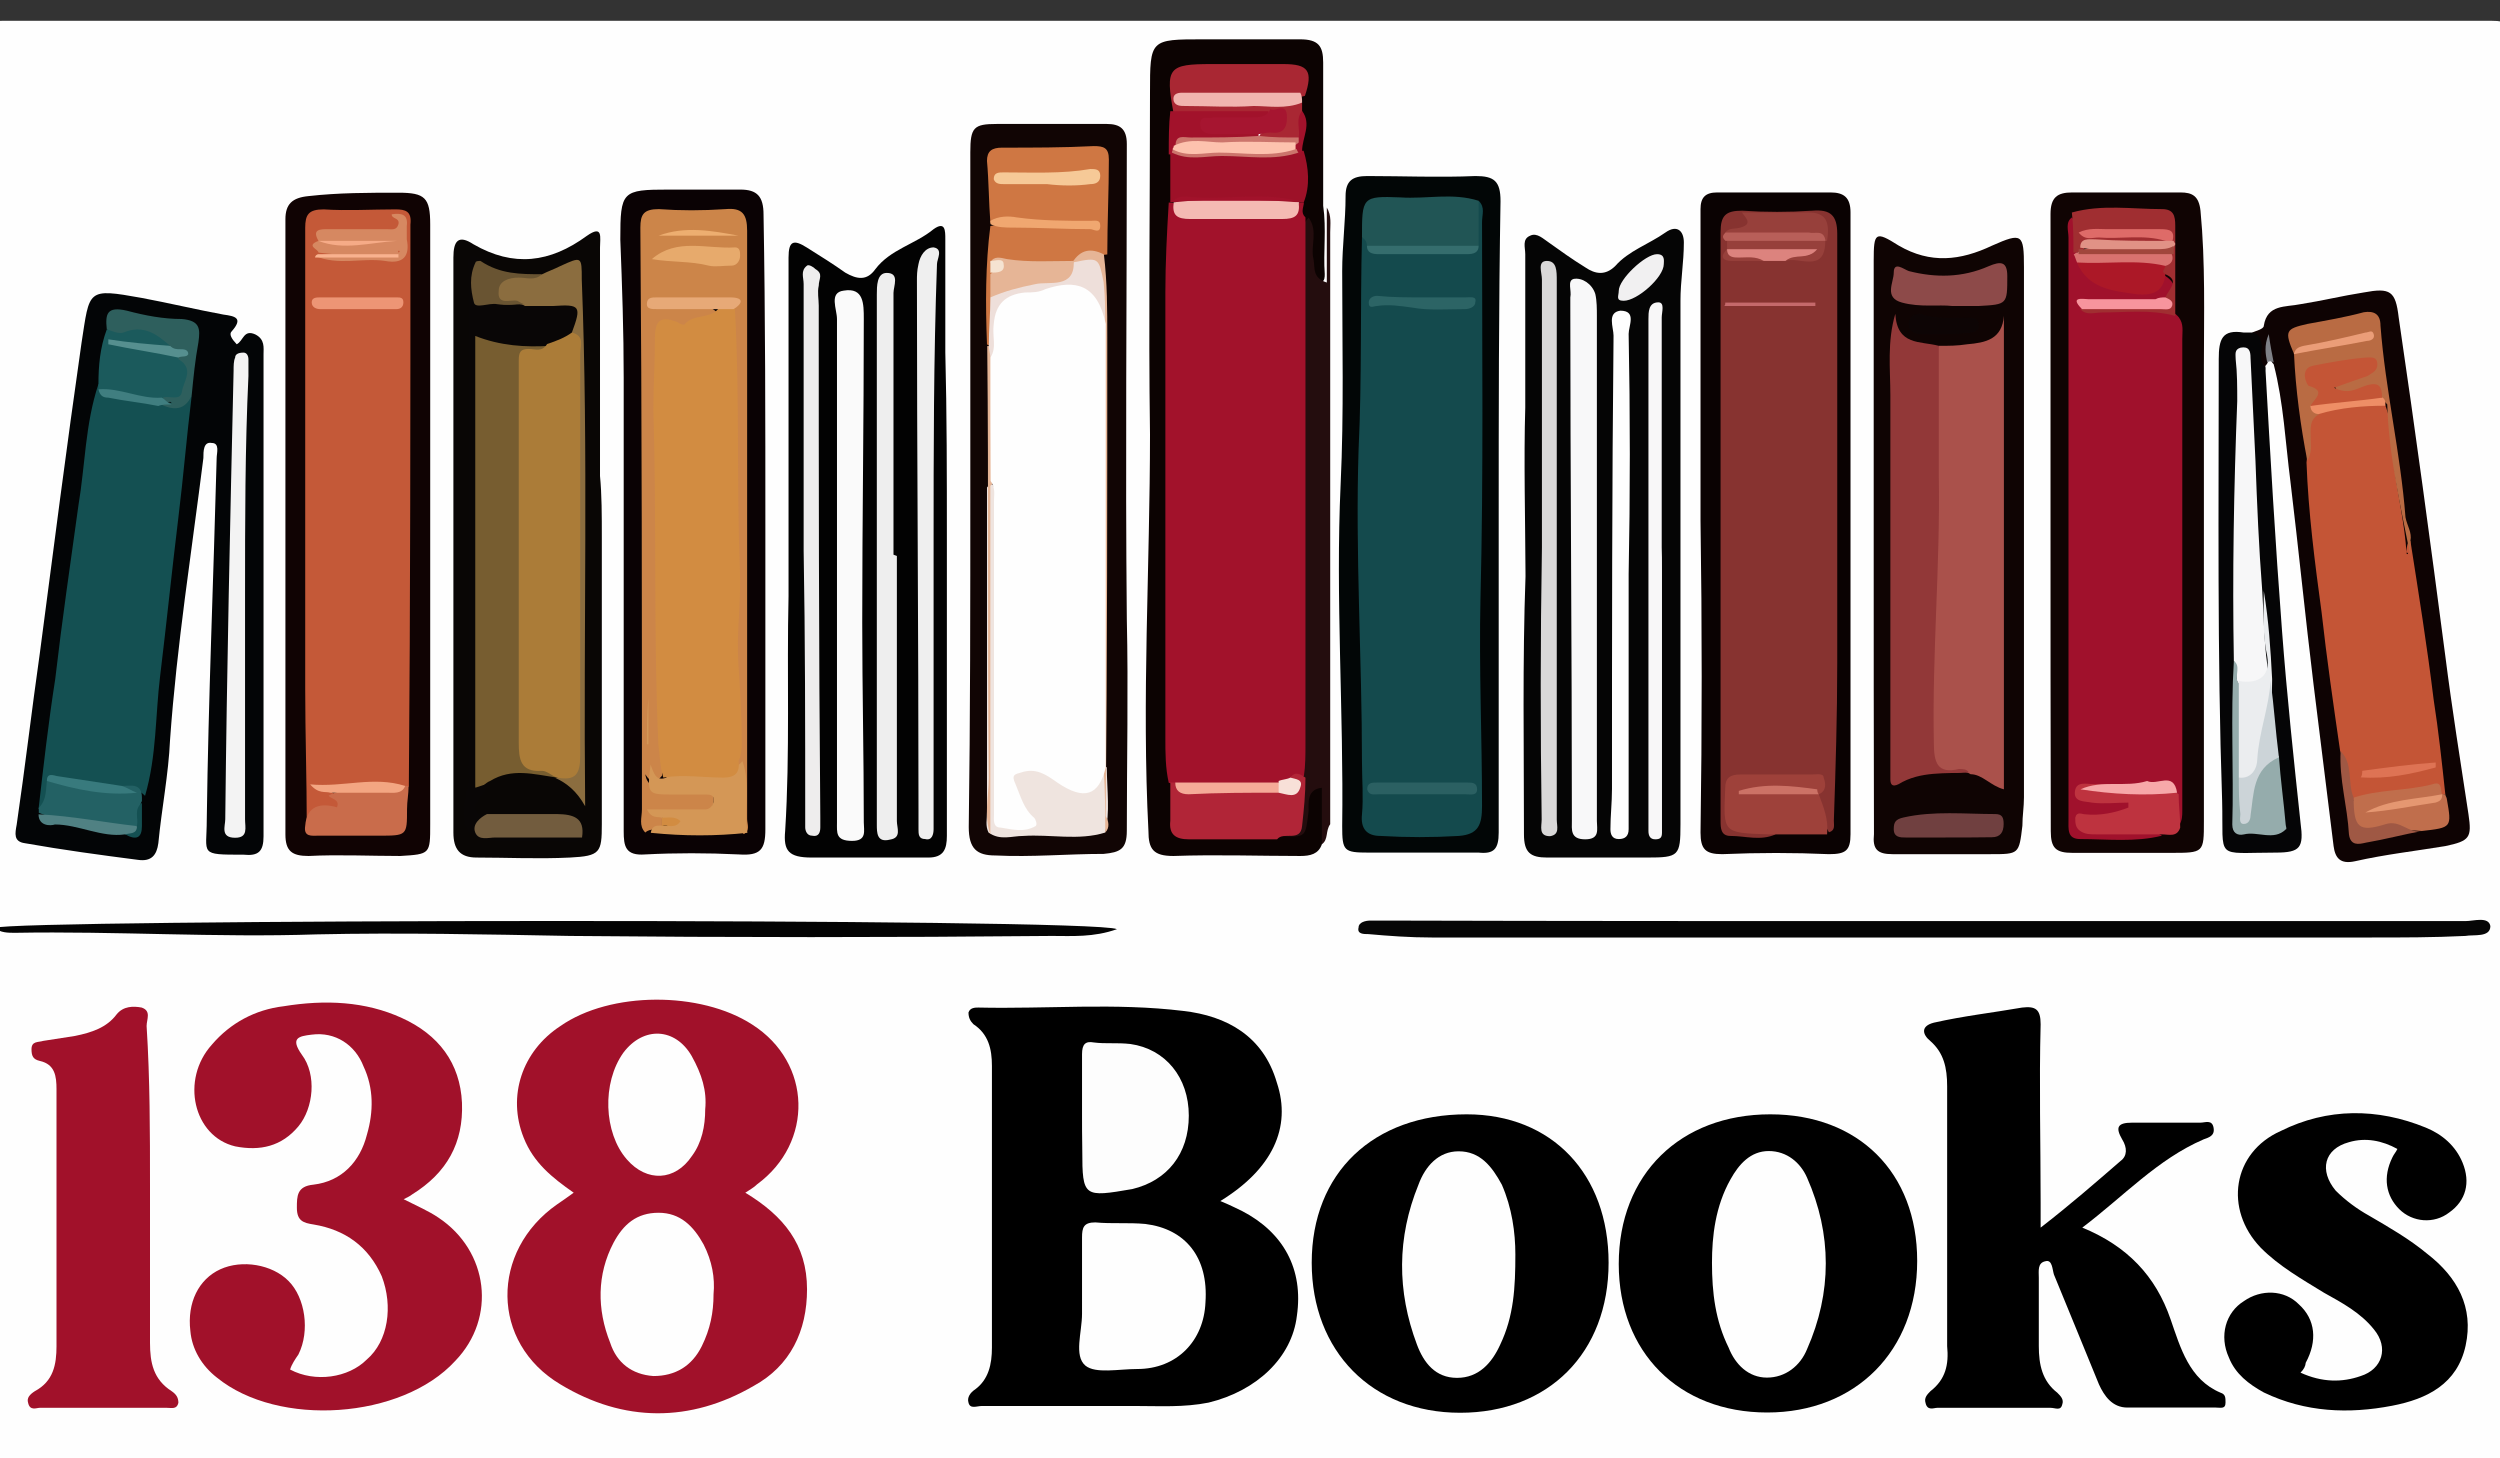 <?xml version="1.0" encoding="utf-8"?>
<!-- Generator: Adobe Illustrator 19.0.0, SVG Export Plug-In . SVG Version: 6.00 Build 0)  -->
<svg version="1.1" xmlns="http://www.w3.org/2000/svg" xmlns:xlink="http://www.w3.org/1999/xlink" x="0px" y="0px"
	 viewBox="0 0 960 560" style="enable-background:new 0 0 960 560;" xml:space="preserve">
<rect x="0" y="0" width="960" height="560" fill="#333333" stroke="none"/>
<style type="text/css">
	.st0{fill:#FEFEFE;}
	.st1{fill:#A1112A;}
	.st2{fill:#050505;}
	.st3{fill:#020202;}
	.st4{fill:#030506;}
	.st5{fill:#0F0403;}
	.st6{fill:#100303;}
	.st7{fill:#100403;}
	.st8{fill:#110504;}
	.st9{fill:#020606;}
	.st10{fill:#0A0204;}
	.st11{fill:#090605;}
	.st12{fill:#0A0202;}
	.st13{fill:#0C0302;}
	.st14{fill:#0E0303;}
	.st15{fill:#060606;}
	.st16{fill:#050506;}
	.st17{fill:#030303;}
	.st18{fill:#240D0E;}
	.st19{fill:#7F8187;}
	.st20{fill:#FDFDFD;}
	.st21{fill:#F8F8F9;}
	.st22{fill:#D9D8D8;}
	.st23{fill:#F8F7F8;}
	.st24{fill:#F1F0F1;}
	.st25{fill:#FAFAFA;}
	.st26{fill:#EEEEEE;}
	.st27{fill:#EFEFEF;}
	.st28{fill:#EEEDED;}
	.st29{fill:#145052;}
	.st30{fill:#F3F3F3;}
	.st31{fill:#1B5A5C;}
	.st32{fill:#236164;}
	.st33{fill:#2E5F5D;}
	.st34{fill:#508183;}
	.st35{fill:#AA514B;}
	.st36{fill:#923838;}
	.st37{fill:#8D4A49;}
	.st38{fill:#704040;}
	.st39{fill:#0D0505;}
	.st40{fill:#C45938;}
	.st41{fill:#C96C4B;}
	.st42{fill:#A0112C;}
	.st43{fill:#BE333F;}
	.st44{fill:#A02E31;}
	.st45{fill:#CF7743;}
	.st46{fill:#EFE4DF;}
	.st47{fill:#E6B596;}
	.st48{fill:#F0A770;}
	.st49{fill:#144A4D;}
	.st50{fill:#215555;}
	.st51{fill:#CC8549;}
	.st52{fill:#D49756;}
	.st53{fill:#775D30;}
	.st54{fill:#090606;}
	.st55{fill:#8B6D3F;}
	.st56{fill:#725C3E;}
	.st57{fill:#695432;}
	.st58{fill:#873330;}
	.st59{fill:#9E413A;}
	.st60{fill:#A2122B;}
	.st61{fill:#B12537;}
	.st62{fill:#9D1128;}
	.st63{fill:#A92733;}
	.st64{fill:#F1B4AF;}
	.st65{fill:#C45536;}
	.st66{fill:#B96B43;}
	.st67{fill:#C06E4C;}
	.st68{fill:#9F5844;}
	.st69{fill:#F7F7F8;}
	.st70{fill:#95ACAC;}
	.st71{fill:#EBEDEF;}
	.st72{fill:#CCD4D8;}
	.st73{fill:#387A7D;}
	.st74{fill:#407E80;}
	.st75{fill:#568F8F;}
	.st76{fill:#D68861;}
	.st77{fill:#ED9575;}
	.st78{fill:#F3A682;}
	.st79{fill:#F9B28F;}
	.st80{fill:#AC1827;}
	.st81{fill:#F7949D;}
	.st82{fill:#F7A8A9;}
	.st83{fill:#D97270;}
	.st84{fill:#DE6B68;}
	.st85{fill:#E19286;}
	.st86{fill:#A1463D;}
	.st87{fill:#EEDFDA;}
	.st88{fill:#F6C997;}
	.st89{fill:#F5E3D1;}
	.st90{fill:#2B6062;}
	.st91{fill:#2C6465;}
	.st92{fill:#356D6D;}
	.st93{fill:#D28C41;}
	.st94{fill:#E7AA6C;}
	.st95{fill:#E7A977;}
	.st96{fill:#EDAE70;}
	.st97{fill:#AB7C38;}
	.st98{fill:#97403B;}
	.st99{fill:#B85F59;}
	.st100{fill:#C5696B;}
	.st101{fill:#DC837E;}
	.st102{fill:#CC7266;}
	.st103{fill:#F4BAB3;}
	.st104{fill:#F5AA98;}
	.st105{fill:#F8E0D8;}
	.st106{fill:#CC756C;}
	.st107{fill:#A61530;}
	.st108{fill:#FDC2AE;}
	.st109{fill:#DE7354;}
	.st110{fill:#EE8E66;}
	.st111{fill:#EB9D78;}
	.st112{fill:#E59771;}
	.st113{fill:#F6AB87;}
</style>
<g id="Livello_2">
</g>
<g id="Livello_1">
	<g id="XMLID_1_">
		<g id="XMLID_2_">
			<g id="XMLID_3_">
				<path id="XMLID_143_" class="st0" d="M478.8,8C638.2,8,797.6,8,957,8c5.8,0,6.4,1.3,6.4,6.4c0,188.8,0,377,0,565.8
					c0,5.1-0.6,7.1-6.4,7.1c-318.8,0-638.2,0-956.9,0c-5.1,0-6.4-1.3-6.4-6.4c0-188.8,0-377.7,0-566.5C-6.3,8-4.4,8,0.7,8
					C160.7,8,319.4,8,478.8,8z"/>
				<path id="XMLID_142_" d="M468.6,461.2c3.2,1.3,5.8,2.6,8.3,3.8c16,8.3,23.7,22.4,21.1,40.3c-1.9,16-15.4,28.8-33.9,33.3
					c-9.6,1.9-18.6,1.3-28.2,1.3c-19.9,0-39.7,0-58.9,0c-1.9,0-4.5,1.3-5.1-1.3c-0.6-1.9,0.6-3.8,2.6-5.1c5.1-3.8,6.4-9.6,6.4-16
					c0-35.9,0-72.3,0-108.2c0-6.4-1.3-12.2-7.1-16c-1.3-1.3-1.9-2.6-1.9-4.5c0.6-1.9,2.6-1.9,3.8-1.9c26.2,0.6,52.5-1.9,78.7,1.3
					c16.6,1.9,30.7,9.6,35.9,27.5C496.1,433,488.5,449,468.6,461.2z"/>
				<path id="XMLID_141_" class="st1" d="M286.2,458c14.7,8.9,23.7,19.9,23.7,37.1c0,16-6.4,29.4-20.5,37.1
					c-24.3,14.1-49.9,14.1-74.2-0.6c-26.9-16-26.9-51.2-1.3-69.1c1.9-1.3,3.8-2.6,6.4-4.5c-8.3-5.8-15.4-11.5-19.2-21.1
					c-6.4-16-0.6-33.3,14.1-42.9c19.2-13.4,53.8-13.4,73.6-0.6c23.1,14.7,23.7,45.4,1.9,61.4C289.4,456.1,288.1,456.7,286.2,458z"/>
				<path id="XMLID_140_" class="st1" d="M155,460.5c5.1,2.6,9.6,4.5,13.4,7.1c19.2,12.8,22.4,38.4,6.4,55
					c-20.5,22.4-67.9,25.6-91.5,6.4c-5.8-4.5-9.6-10.9-10.2-17.9c-1.3-10.9,3.2-19.9,11.5-23.7s19.9-1.9,26.2,4.5
					c6.4,6.4,8.3,19.2,3.8,28.2c-1.3,1.9-2.6,3.8-3.2,5.8c9.6,5.1,22.4,3.2,29.4-3.8c8.3-7.1,10.2-20.5,5.8-32
					c-5.1-11.5-14.1-17.9-26.2-19.9c-3.8-0.6-6.4-1.3-6.4-6.4c0-4.5,0-8.3,6.4-8.9c10.9-1.3,17.9-8.9,20.5-19.2
					c2.6-8.9,2.6-17.9-1.3-26.2c-3.2-8.3-10.9-13.4-19.9-12.2c-5.1,0.6-8.3,1.3-3.8,7.7c5.8,7.7,4.5,20.5-1.3,27.5
					c-6.4,7.7-14.7,9.6-24.3,7.7c-16-3.8-21.1-25.6-8.9-39.1c7.1-8.3,16.6-13.4,27.5-14.7c16-2.6,31.4-1.9,45.4,4.5
					c14.1,6.4,22.4,17.3,23.1,32.6c0.6,15.4-5.8,26.9-19.2,35.2C157.5,459.3,156.2,459.9,155,460.5z"/>
				<path id="XMLID_139_" d="M799.6,471.4c17.3,7.1,28.2,18.6,33.9,35.2c3.8,10.9,7.1,23.1,19.2,28.2c1.9,0.6,1.9,1.9,1.9,3.8
					c0,2.6-1.9,1.9-3.8,1.9c-11.5,0-22.4,0-33.9,0c-5.8,0-8.9-4.5-10.9-8.9c-5.8-14.1-11.5-28.2-17.3-42.2c-0.6-1.9-0.6-5.8-3.2-5.1
					c-3.2,0.6-2.6,3.8-2.6,6.4c0,8.9,0,17.3,0,26.2c0,7.1,1.3,13.4,7.1,17.9c1.3,1.3,2.6,2.6,1.9,4.5c-0.6,2.6-2.6,1.3-4.5,1.3
					c-14.7,0-29.4,0-43.5,0c-1.3,0-3.8,1.3-4.5-1.9c-0.6-1.9,0.6-3.2,1.9-4.5c5.8-4.5,7.1-10.2,6.4-17.3c0-33.3,0-66.6,0-99.8
					c0-7.1-1.3-12.8-6.4-17.3c-3.2-2.6-3.8-5.8,1.3-7.1c11.5-2.6,22.4-3.8,33.9-5.8c5.1-0.6,7.1,0.6,7.1,6.4
					c-0.6,23.1,0,45.4,0,68.5c0,2.6,0,5.1,0,9.6c11.5-8.9,21.1-17.3,30.7-25.6c2.6-1.9,2.6-5.1,0.6-8.3c-2.6-4.5-1.9-6.4,3.8-6.4
					c8.9,0,17.3,0,26.2,0c1.9,0,4.5-1.3,5.1,1.9c0.6,3.2-1.9,3.8-3.8,4.5C828.4,445.2,815.6,459.3,799.6,471.4z"/>
				<path id="XMLID_138_" class="st2" d="M585.7,156.5c0-21.7,0-40.3,0-58.9c0-2.6-1.3-5.8,1.9-7.1c2.6-1.3,5.1,1.3,7.1,2.6
					c4.5,3.2,8.9,6.4,14.1,9.6c3.8,2.6,7.7,3.2,11.5-0.6c5.1-5.8,12.8-8.3,19.2-12.8c4.5-3.2,7.1-0.6,7.1,3.8
					c0,7.7-1.3,14.7-1.3,22.4c0,67.2,0,133.8,0,201c0,12.2-0.6,12.8-12.8,12.8c-12.8,0-25.6,0-38.4,0c-6.4,0-8.9-1.9-8.9-8.9
					c0-33.3-0.6-65.9,0.6-99.2C585.7,199.4,585.1,176.3,585.7,156.5z"/>
				<path id="XMLID_137_" class="st3" d="M363.6,207.1c0,37.7,0,76.2,0,113.9c0,5.1-1.3,8.3-7.1,8.3c-14.7,0-29.4,0-44.8,0
					c-8.9,0-10.9-2.6-10.2-10.2c1.9-30.1,0.6-60.2,1.3-90.2c0-43.5,0-86.4,0-130c0-6.4,1.9-7.1,7.1-3.8c5.1,3.2,10.2,6.4,14.7,9.6
					c4.5,2.6,8.3,3.2,11.5-1.3c5.8-7.7,15.4-9.6,22.4-15.4c4.5-3.2,4.5,0.6,4.5,3.8c0,14.7,0,29.4,0,43.5
					C363.6,159,363.6,182.7,363.6,207.1L363.6,207.1z"/>
				<path id="XMLID_136_" d="M679.8,427.9c33.9,0,56.4,22.4,56.4,56.3c0,34.6-23.7,58.2-57.6,58.2c-33.9,0-57-23.1-57-57
					C621.6,450.9,645.3,427.9,679.8,427.9z"/>
				<path id="XMLID_135_" d="M617.7,484.9c0,34.6-23.1,57.6-57,57.6c-33.9,0-57-23.7-57-57.6c0-34.6,23.7-57,59.5-57
					C596,427.9,617.7,450.9,617.7,484.9z"/>
				<path id="XMLID_134_" d="M883.4,527.1c8.3,3.8,16,3.8,23.1,1.3c8.3-2.6,10.9-10.9,5.1-17.9c-5.1-6.4-12.2-10.2-19.2-14.1
					c-8.3-5.1-17.3-10.2-24.3-17.3c-14.1-14.7-10.9-36.5,7.7-44.8c17.9-8.9,37.1-8.9,55.7-1.3c6.4,2.6,11.5,7.1,14.1,13.4
					c3.2,7.7,1.3,14.7-5.1,19.2c-5.8,4.5-14.1,3.8-19.2-1.3c-5.1-5.1-6.4-12.2-2.6-19.9c0.6-1.3,1.3-1.9,1.9-3.2
					c-5.8-3.2-12.2-4.5-18.6-2.6c-9.6,2.6-11.5,10.9-5.1,18.6c3.8,3.8,8.3,7.1,12.8,9.6c7.7,4.5,15.4,8.9,22.4,14.7
					c11.5,8.9,17.9,20.5,14.7,35.2c-3.2,14.7-14.7,20.5-28.2,23.1c-16.6,3.2-33.3,2.6-49.3-5.1c-5.8-3.2-10.9-7.1-13.4-13.4
					c-3.8-8.3-1.3-17.3,5.8-21.7c6.4-4.5,15.4-4.5,21.1,1.3c6.4,5.8,7.1,14.1,2.6,22.4C885.3,524.6,884.7,525.8,883.4,527.1z"/>
				<path id="XMLID_133_" class="st4" d="M90.9,132.2c2.6-1.3,2.6-5.8,7.1-3.8c3.8,1.9,3.2,5.1,3.2,7.7c0,61.4,0,123.5,0,185
					c0,5.8-1.9,7.7-7.7,7.1c-17.3,0-14.1,0-14.1-13.4c0.6-46.1,2.6-92.8,3.8-138.9c0-1.9,1.3-5.8-1.9-5.8c-3.2-0.6-3.2,3.2-3.2,5.8
					c-4.5,35.9-10.2,71.7-12.8,108.2c-0.6,13.4-3.2,26.2-4.5,39.7c-0.6,4.5-2.6,7.1-7.7,6.4c-14.7-1.9-28.8-3.8-43.5-6.4
					c-4.5-0.6-3.8-3.8-3.2-7.1c3.2-21.7,5.8-44.2,8.9-65.9c5.2-39.7,10.3-79.4,16-119.1c3.2-20.5,1.9-21.1,23.1-17.3
					c10.2,1.9,21.1,4.5,31.4,6.4c4.5,0.6,7.7,1.3,3.2,6.4C87.8,128.3,89,130.2,90.9,132.2z"/>
				<path id="XMLID_132_" class="st1" d="M57.6,455.4c0,19.9,0,39.7,0,60.2c0,7.7,1.3,14.1,8.3,18.6c1.9,1.3,2.6,2.6,2.6,4.5
					c-0.6,2.6-2.6,1.9-4.5,1.9c-16,0-32,0-48.7,0c-1.3,0-3.8,1.3-4.5-1.9c-0.6-1.9,0.6-3.2,2.6-4.5c7.1-3.8,8.3-10.2,8.3-17.3
					c0-32.6,0-65.3,0-98.6c0-5.1-0.6-9.6-6.4-10.9c-2.6-0.6-3.2-1.9-3.2-4.5c0-3.2,2.6-2.6,4.5-3.2c3.8-0.6,8.3-1.3,12.2-1.9
					c6.4-1.3,12.2-3.2,16-8.3c2.6-3.2,6.4-3.2,9.6-2.6c3.8,1.3,1.9,4.5,1.9,7.1C57.6,414.5,57.6,434.9,57.6,455.4z"/>
				<path id="XMLID_131_" class="st5" d="M719.5,208.3c0-35.9,0-72.3,0-108.2c0-10.9,0.6-11.5,9.6-5.8c12.2,7.1,23.7,5.8,35.9,0
					c11.5-5.1,12.2-4.5,12.2,8.3c0,67.9,0,135.7,0,203.6c0,3.8-0.6,7.1-0.6,10.9c-1.3,10.9-1.3,10.9-12.2,10.9c-12.8,0-25,0-37.7,0
					c-5.8,0-7.7-1.9-7.1-7.7C719.5,283.2,719.5,246.1,719.5,208.3L719.5,208.3z"/>
				<path id="XMLID_130_" class="st6" d="M165.2,201.3c0,38.4,0,76.8,0,115.2c0,11.5,0,11.5-11.5,12.2c-11.5,0-23.7-0.6-35.2,0
					c-6.4,0-8.9-1.9-8.9-8.3c0-77.5,0-154.9,0-231.7c0-1.3,0-3.2,0-4.5c0-5.8,2.6-8.3,8.9-8.9C130,74,141.5,74,153,74
					c10.2,0,12.2,1.9,12.2,12.2C165.2,123.8,165.2,162.3,165.2,201.3L165.2,201.3z"/>
				<path id="XMLID_129_" class="st7" d="M787.4,200.6c0-39.7,0-78.7,0-118.4c0-6.4,2.6-8.3,8.3-8.3c14.1,0,27.5,0,41.6,0
					c4.5,0,7.1,1.3,7.7,7.1c1.9,19.9,1.3,39.7,1.3,59.5c0,58.2,0,116.5,0,174.8c0,12.2,0,12.2-12.8,12.2s-25,0-37.7,0
					c-6.4,0-8.3-1.9-8.3-8.3C787.4,280,787.4,240.3,787.4,200.6L787.4,200.6z"/>
				<path id="XMLID_128_" class="st8" d="M372.6,188.5c0-43.5,0-86.4,0-130c0-9.6,1.3-10.9,10.2-10.9c14.1,0,28.2,0,42.2,0
					c5.1,0,7.7,1.9,7.7,7.7c0,60.8-0.6,121.6,0,182.4c0.6,26.9,0,54.4,0,81.3c0,7.1-2.6,8.3-8.9,8.9c-14.1,0-27.5,1.3-41.6,0.6
					c-7.1,0-10.2-2.6-10.2-10.9C372.6,275.6,372.6,232,372.6,188.5L372.6,188.5z"/>
				<path id="XMLID_127_" class="st9" d="M575.5,199.4c0,40.3,0,80.7,0,120.3c0,6.4-1.9,8.3-7.7,7.7c-14.1,0-28.2,0-42.2,0
					c-9.6,0-10.2-0.6-10.2-10.2c0.6-43.5-2.6-87.7-0.6-131.2c1.3-27.5,0.6-55,0.6-81.9c0-9.6,1.3-19.2,1.3-28.8
					c0-5.8,2.6-7.7,8.3-7.7c14.1,0,27.5,0.6,41.6,0c7.1,0,9.6,1.9,9.6,9.6C575.5,118.1,575.5,159,575.5,199.4L575.5,199.4z"/>
				<path id="XMLID_126_" class="st10" d="M293.9,201.3c0,39.1,0,78.1,0,117.2c0,7.7-1.9,10.2-10.2,9.6c-12.2-0.6-24.3-0.6-35.9,0
					c-7.7,0.6-8.3-3.2-8.3-8.9c0-58.2,0-115.8,0-174.1c0-17.9-0.6-35.2-1.3-53.1c0-18.6,0.6-19.2,18.6-19.2c8.9,0,18.6,0,27.5,0
					c6.4,0,8.9,2.6,8.9,9.6C293.9,121.9,293.9,161.6,293.9,201.3z"/>
				<path id="XMLID_125_" class="st11" d="M231.1,206.4c0,36.5,0,73,0,110.1c0,10.9-0.6,12.2-12.2,12.8c-12.2,0.6-24.3,0-35.9,0
					c-6.4,0-8.9-3.2-8.9-9.6c0-73.6,0-147.2,0-220.8c0-6.4,1.9-8.9,7.7-5.1c15.4,8.9,29.4,7.1,43.5-3.2c6.4-4.5,5.1,0.6,5.1,4.5
					c0,29.4,0,58.2,0,87.7C231.1,189.8,231.1,198.1,231.1,206.4L231.1,206.4z"/>
				<path id="XMLID_124_" class="st12" d="M653,200c0-39.7,0-80,0-119.7c0-4.5,1.9-6.4,6.4-6.4c14.7,0,29.4,0,43.5,0
					c5.1,0,7.7,1.9,7.7,7.7c0,79.4,0,158.8,0,238.7c0,6.4-1.9,7.7-8.3,7.7c-13.4-0.6-26.9-0.6-41,0c-6.4,0-8.3-1.9-8.3-8.3
					C653.6,280,653.6,239.7,653,200C653.6,200,653.6,200,653,200z"/>
				<path id="XMLID_123_" class="st13" d="M507.6,324.2c-1.3,3.8-4.5,4.5-8.3,4.5c-16,0-32-0.6-48.7,0c-7.7,0-9.6-2.6-9.6-9.6
					c-2.6-50.6,0.6-101.8,0.6-152.3c-0.6-43.5,0-87.7,0-131.2c0-20.5,0-20.5,20.5-20.5c12.2,0,24.3,0,37.1,0c7.1,0,8.9,2.6,8.9,8.9
					c0,18.6,0,36.5,0,55c1.3,8.9,0,17.9,0.6,26.2c0,1.3,0,2.6-1.3,3.2c-1.3,0-2.6-0.6-3.2-1.3c-2.6-2.6-2.6-5.1-2.6-8.3
					c0-4.5,0.6-9.6-1.3-14.1c-1.3-2.6-1.9-5.1-1.3-7.7c1.3-6.4,1.3-13.4,0-19.9c-0.6-5.1,1.9-10.2,0-15.4c0-1.3-0.6-2.6-0.6-3.8
					s0-2.6,0-3.8c1.3-6.4-1.3-8.9-7.7-8.9c-10.2,0-20.5,0-30.7,0c-6.4,0-8.9,1.9-8.3,8.3c0,2.6,0,5.8,0,8.3c0.6,5.8,0,10.9,0,16.6
					c0.6,6.4,0,12.8,0,18.6c-2.6,65.9-0.6,132.5-1.3,198.4c0,7.7,0,15.4,1.3,23.1c0,3.8,0,7.1,0,10.9c0,8.9,0.6,9.6,10.2,9.6
					s19.2,0,28.2,0c9.6,0.6,9.6,0.6,10.2-8.3c0-1.3,0.6-2.6,0.6-3.8c1.3-2.6,2.6-5.8,5.8-5.1c2.6,0.6,1.3,3.8,1.3,5.8
					C508.3,313.3,508.9,319.1,507.6,324.2z"/>
				<path id="XMLID_122_" class="st14" d="M864.8,127.7c1.3-0.6,4.5-1.3,4.5-2.6c1.3-8.3,8.3-7.1,14.1-8.3c8.3-1.3,16-3.2,24.3-4.5
					c10.2-1.9,12.2-0.6,13.4,9.6c6.4,43.5,12.2,86.4,17.9,130c2.6,20.5,5.8,40.3,8.9,60.8c1.3,8.9,0.6,10.2-8.9,12.2
					c-11.5,1.9-23.1,3.2-34.6,5.8c-5.8,1.3-7.7-1.3-8.3-5.8c-2.6-20.5-5.1-41.6-7.7-62.1c-3.2-26.2-5.8-52.5-8.9-78.1
					c-1.9-14.7-2.6-30.1-6.4-44.8c-1.9-1.9-1.9-5.1-2.6-7.7c0,2.6,1.9,5.8-0.6,8.3c0,1.3,0,1.9-0.6,3.2
					C864.2,138.6,867.4,132.2,864.8,127.7z"/>
				<path id="XMLID_121_" class="st15" d="M738.7,353.7c69.1,0,138.9,0,208,0c3.2,0,8.9-1.9,9.6,1.9c0,4.5-6.4,3.2-9.6,3.8
					c-12.2,0.6-24.3,0.6-35.9,0.6c-120.3,0-240.7,0-361,0c-8.3,0-16.6-0.6-24.3-1.3c-1.9,0-4.5,0-3.8-2.6c0-1.9,2.6-2.6,4.5-2.6
					c1.9,0,3.8,0,5.1,0C600.5,353.7,669.6,353.7,738.7,353.7L738.7,353.7z"/>
				<path id="XMLID_120_" class="st16" d="M864.8,127.7c3.2,0.6,3.2,2.6,3.8,5.1c0,2.6-1.3,5.8,1.3,8.3c1.9,33.9,3.8,67.2,6.4,101.2
					c1.9,25,4.5,49.3,7.1,73.6c1.3,9.6,0,11.5-9.6,11.5c-23.7,0-19.9,3.2-20.5-19.9c-1.9-56.3-1.3-113.3-1.3-169.6
					c0-7.7,1.3-11.5,9.6-10.2C862.9,127.7,864.2,127.7,864.8,127.7z"/>
				<path id="XMLID_119_" class="st17" d="M428.9,356.8c-8.9,3.2-17.3,2.6-25,2.6c-61.4,0.6-123.5,0.6-185,0
					c-32.6-0.6-65.3-1.3-97.3-0.6c-38.4,1.3-77.5-1.3-115.8-0.6c-2.6,0-5.8,0-7.7-1.9C3.9,353,420.6,352.4,428.9,356.8z"/>
				<path id="XMLID_118_" class="st18" d="M507.6,324.2c0-7.1,0-14.1,0-21.7c-5.8,0.6-5.1,5.8-5.1,8.9c-1.3,10.2-0.6,10.2-11.5,9.6
					c10.2-5.8,7.1-16,8.9-25c-0.6-34.6,0-68.5,0-103c0-32.6,0-65.3,0-97.9c0-3.8-0.6-8.3,2.6-11.5c3.8,5.1,0.6,10.9,1.9,16
					c0.6,3.2-0.6,7.1,5.1,8.9c0-10.2,0-19.9,0-28.8c1.9,3.2,1.3,6.4,1.3,9.6c0,75.5,0,151.1,0,227.2
					C508.9,319.1,510.2,322.3,507.6,324.2z"/>
				<path id="XMLID_117_" class="st19" d="M870.6,139.2c-0.6-3.2-1.3-6.4,0.6-10.9c0.6,4.5,1.3,7.7,1.9,10.9
					C872.5,138.6,871.2,138.6,870.6,139.2z"/>
				<path id="XMLID_116_" class="st0" d="M415.5,498.3c0-7.7,0-15.4,0-23.1c0-3.8,0.6-5.8,5.1-5.8c6.4,0.6,12.8,0,19.2,0.6
					c15.4,1.9,24.3,12.8,23.1,30.1c-0.6,14.7-10.9,25.6-26.2,25.6c-7.1,0-16,1.9-19.9-1.3c-4.5-3.8-1.3-12.8-1.3-19.9
					C415.5,502.8,415.5,500.9,415.5,498.3z"/>
				<path id="XMLID_115_" class="st20" d="M415.5,427.9c0-7.7,0-15.4,0-23.1c0-3.8,1.3-5.1,4.5-4.5c4.5,0.6,8.9,0,14.1,0.6
					c13.4,1.9,22.4,12.8,22.4,27.5s-8.3,25-21.7,28.2c-18.6,3.2-19.2,3.2-19.2-14.7C415.5,436.2,415.5,431.8,415.5,427.9z"/>
				<path id="XMLID_114_" class="st0" d="M274,497c0,7.1-1.3,13.4-4.5,19.9c-3.8,7.7-10.2,11.5-18.6,11.5
					c-8.3-0.6-14.1-5.1-16.6-12.8c-5.1-12.8-5.1-26.2,1.3-38.4c3.8-7.1,8.9-11.5,17.3-11.5c8.3,0,13.4,5.1,17.3,12.2
					C273.4,484.2,274.6,490.6,274,497z"/>
				<path id="XMLID_113_" class="st0" d="M270.8,426c0,6.4-1.3,12.8-5.1,17.9c-6.4,9.6-17.3,10.2-25,1.3c-8.9-10.2-9.6-29.4-1.3-41
					c7.7-10.2,19.9-9.6,26.2,1.3C269.5,412.5,271.5,418.9,270.8,426z"/>
				<path id="XMLID_112_" class="st21" d="M613.2,217.9c0,32.6,0,64.7,0,97.3c0,3.2,1.3,7.1-4.5,7.1s-5.1-3.8-5.1-7.1
					c0-65.9-0.6-131.8-0.6-197.8c0-1.3,0-1.9,0-3.2c0.6-2.6-1.3-6.4,1.3-7.1c3.2-0.6,7.1,1.9,8.3,5.8c0.6,2.6,0.6,5.8,0.6,8.3
					C613.2,153.9,613.2,186,613.2,217.9L613.2,217.9z"/>
				<path id="XMLID_111_" class="st0" d="M625.4,220.5c0,30.7,0,62.1,0,92.8c0,1.9,0,3.8,0,5.1c0,2.6-1.3,3.8-3.8,3.8
					c-2.6,0-3.2-1.9-3.2-3.8c0-5.1,0.6-10.2,0.6-15.4c0-58.2,0-115.8,0.6-174.1c0-3.2-2.6-8.9,2.6-9.6c6.4,0,3.2,5.8,3.2,8.9
					C626,159,626,189.8,625.4,220.5C626,220.5,626,220.5,625.4,220.5z"/>
				<path id="XMLID_110_" class="st22" d="M592.1,210.3c0-34.6,0-68.5,0-103c0-2.6-1.9-7.1,1.9-7.1c3.8,0,3.8,3.8,3.8,7.7
					c0,55.7,0,111.4,0,167.1c0,13.4,0,26.9,0,39.7c0,2.6,1.3,5.8-2.6,6.4c-4.5,0-3.2-3.8-3.2-6.4
					C591.5,280.7,591.5,245.4,592.1,210.3C591.5,210.3,591.5,210.3,592.1,210.3z"/>
				<path id="XMLID_109_" class="st23" d="M638.2,218.6c0,31.4,0,62.7,0,94.7c0,1.9,0,3.8,0,6.4c0,1.9-0.6,2.6-2.6,2.6
					c-1.9,0-2.6-1.3-2.6-3.2c0-1.3,0-3.2,0-4.5c0-63.4,0-126.7,0-189.5c0-0.6,0-1.3,0-2.6c0-2.6,0-6.4,3.8-6.4
					c2.6,0,1.3,3.8,1.3,5.8c0,29.4,0,58.9,0,88.3C638.2,212.8,638.2,215.4,638.2,218.6L638.2,218.6z"/>
				<path id="XMLID_108_" class="st24" d="M638.9,101.4c0,5.1-10.2,14.1-15.4,14.1c-3.2,0-1.9-1.9-1.9-3.8
					c0-4.5,10.2-14.1,14.7-14.1C639.5,97.6,638.9,100.2,638.9,101.4z"/>
				<path id="XMLID_107_" class="st25" d="M321.4,216.6c0-31.4,0-62.7,0-94.1c0-3.8-3.2-10.2,2.6-10.9c7.7-1.3,7.7,5.1,7.7,10.9
					c0,39.1-0.6,77.5-0.6,116.5c0,25.6,0.6,51.2,0.6,76.8c0,3.2,1.3,7.1-4.5,7.1c-6.4,0-5.8-3.2-5.8-7.1
					C321.4,282.6,321.4,249.3,321.4,216.6L321.4,216.6z"/>
				<path id="XMLID_106_" class="st26" d="M344.4,213.5c0,33.9,0,67.9,0,101.8c0,2.6,1.9,6.4-2.6,7.1c-5.1,1.3-5.1-2.6-5.1-5.8
					c0-44.8,0-89.6,0-134.4c0-21.7,0-43.5,0-65.3c0-1.3,0-2.6,0-3.8c0-3.2,0-8.3,3.8-8.3c5.1,0,2.6,5.1,2.6,7.7
					c0,33.3,0,67.2,0,100.5C344.4,213.5,344.4,213.5,344.4,213.5z"/>
				<path id="XMLID_105_" class="st27" d="M358.5,209c0,34.6,0,68.5,0,103c0,1.9,0,3.8,0,6.4c0,1.9-0.6,4.5-3.2,3.8
					c-2.6,0-2.6-1.9-2.6-3.8c0-2.6,0-5.1,0-7.7c0-67.9-0.6-135.1-0.6-202.9c0-1.9,0-3.8,0.6-6.4c0.6-3.2,2.6-6.4,5.8-6.4
					c3.8,0.6,1.3,4.5,1.3,6.4C358.5,137.9,358.5,173.1,358.5,209L358.5,209z"/>
				<path id="XMLID_104_" class="st28" d="M308.6,211.5c0-33.9,0-67.9,0-102.4c0-2.6-1.3-5.1,1.3-7.1c0.6-0.6,2.6,0.6,3.2,1.3
					c3.2,1.9,1.3,3.8,1.3,6.4c-0.6,2.6,0,5.1,0,7.7c0,65.3,0,131.2,0.6,196.5c0,1.3,0,2.6,0,3.8c0,1.9-0.6,3.8-3.2,3.2
					c-1.9,0-2.6-1.9-2.6-3.2c0-1.9,0-3.8,0-5.1C309.2,279.4,309.2,245.4,308.6,211.5C309.2,211.5,309.2,211.5,308.6,211.5z"/>
				<path id="XMLID_103_" class="st0" d="M657.4,484.9c0-10.2,1.3-21.7,7.1-32c3.2-5.8,7.7-10.9,14.7-10.9s12.2,4.5,14.7,10.2
					c9.6,21.7,9.6,44.2,0,65.9c-2.6,6.4-8.3,10.9-15.4,10.9s-12.2-5.1-14.7-11.5C658.7,507.2,657.4,496.4,657.4,484.9z"/>
				<path id="XMLID_102_" class="st0" d="M581.9,481.7c0,12.8-0.6,23.7-5.8,34.6c-3.2,7.1-8.3,12.8-16.6,12.8s-12.8-5.8-15.4-12.8
					c-7.7-20.5-7.7-41,0.6-61.4c2.6-7.1,7.7-12.8,15.4-12.8c8.3,0,12.8,5.8,16.6,12.8C580.6,463.8,581.9,473.3,581.9,481.7z"/>
				<path id="XMLID_101_" class="st29" d="M14.8,310.7c1.9-16.6,3.8-33.3,6.4-49.9c2.6-22.4,5.8-44.2,8.9-66.6
					c2.6-15.4,2.6-31.4,7.7-46.7c0.6,0,1.3,0.6,1.9,1.3c6.4,4.5,14.1,3.2,21.1,5.1c4.5,1.9,8.3,0,12.8-1.9
					c-1.9,15.4-3.2,31.4-5.1,46.7C66,219.2,64,239,61.5,259.5c-1.9,15.4-1.3,30.7-5.8,46.1c-2.6-2.6-5.1-3.2-8.3-2.6
					c-5.8,0-11.5-1.9-17.3-2.6c-3.2-0.6-6.4-1.9-8.9,0.6C18.6,305,19.9,310.1,14.8,310.7z"/>
				<path id="XMLID_100_" class="st30" d="M94.1,228.8c0,28.8,0,57,0,85.8c0,3.2,1.3,7.1-3.8,7.1c-5.8,0-3.8-4.5-3.8-7.1
					c0.6-57.6,1.9-115.2,3.2-172.2c0-1.9,0-3.8,0.6-5.1c0-1.3,1.3-1.9,3.2-1.9c1.3,0,1.9,1.3,1.9,2.6c0,1.9,0,3.8,0,6.4
					C94.1,171.8,94.1,200.6,94.1,228.8L94.1,228.8z"/>
				<path id="XMLID_99_" class="st31" d="M37.8,149.5c0-0.6,0-1.3,0-1.9c0-7.1,0.6-14.1,3.2-21.1c10.9-3.2,20.5-2.6,25,5.8
					c-7.1,4.5-13.4-1.3-19.9-0.6c8.3,1.3,16.6,1.3,24.3,4.5c6.4,4.5,1.9,9.6,1.3,14.7c-0.6,3.8-5.1,3.2-8.3,3.2
					C53.8,153.3,45.5,152.7,37.8,149.5z"/>
				<path id="XMLID_98_" class="st32" d="M46.8,301.8c3.2,0,7.7-1.3,7.7,4.5c0,0.6,0,1.3,0,1.3c-1.9,3.2,0.6,7.1-1.9,9.6
					c-3.2,1.9-7.1,0.6-10.2,0c-8.9-1.9-18.6-1.3-27.5-5.1c0-0.6,0-1.3,0-1.9c3.2-3.2,2.6-7.1,3.2-10.9c8.9-0.6,17.9,2.6,26.9,3.8
					C47.4,304.4,46.8,303.1,46.8,301.8z"/>
				<path id="XMLID_97_" class="st33" d="M65.3,132.8c-5.1-4.5-10.2-8.3-17.9-5.1c-1.9,0.6-4.5-0.6-6.4-1.3c-0.6-5.8,0-8.9,7.7-7.1
					c7.1,1.9,14.1,3.2,21.1,3.2c7.1,0.6,7.1,3.8,6.4,8.9c-1.3,7.1-1.9,13.4-2.6,20.5c-2.6,5.8-7.1,5.8-12.2,3.2
					c0.6-0.6,1.9-1.3,2.6-0.6c0.6,0,1.3,0,1.9,0.6c0-1.3-1.3-0.6-1.9-0.6c-1.3,0-1.3-1.3-1.3-1.9c2.6-0.6,6.4,1.3,7.1-1.9
					c0.6-4.5,5.1-8.9-1.3-12.8C69.2,134.7,64.1,136,65.3,132.8z"/>
				<path id="XMLID_96_" class="st34" d="M14.8,312.7c12.8,0.6,25.6,3.2,37.7,4.5c1.9,5.1-1.9,3.8-4.5,3.2
					c-8.9,1.3-17.9-3.8-26.9-3.8C19.3,317.2,14.8,317.2,14.8,312.7z"/>
				<path id="XMLID_95_" class="st29" d="M48.1,320.4c1.9-0.6,4.5,0,4.5-3.2c0.6-3.2-1.3-6.4,1.9-8.9c0,3.2,0,5.8,0,8.9
					C54.5,321.6,52.5,322.9,48.1,320.4z"/>
				<path id="XMLID_94_" class="st35" d="M744.5,132.8c3.8,0,7.1,0,10.9-0.6c7.1-0.6,13.4-1.9,14.1-10.9c0,60.2,0,121,0,181.8
					c-5.1-1.3-8.3-5.8-12.8-5.8c-1.9-1.3-3.2-0.6-5.1-0.6c-10.2,0-10.9-0.6-10.9-10.9c-0.6-48,2.6-96,1.3-144
					C741.9,138.6,741.9,135.3,744.5,132.8z"/>
				<path id="XMLID_93_" class="st36" d="M744.5,132.8c0,16.6,0,33.3,0,49.9c0.6,33.9-2.6,68.5-1.9,102.4c0,7.7,1.3,12.2,9.6,10.2
					c1.3,0,3.2,0,3.8,1.3c-8.9,0.6-18.6-0.6-26.9,4.5c-2.6,1.3-3.2,0-3.2-1.9c0-2.6,0-4.5,0-7.1c0-46.7,0-93.5,0-140.2
					c0-10.2-1.3-20.5,1.9-31.4C728.5,132.8,737.4,130.9,744.5,132.8z"/>
				<path id="XMLID_92_" class="st37" d="M749.6,117.5c-5.1-0.6-12.2,0.6-19.2-1.3c-7.1-1.9-3.2-7.7-3.2-11.5c0-4.5,3.8-1.3,5.8-0.6
					c10.2,2.6,20.5,2.6,30.7-1.9c4.5-1.9,7.1-1.9,7.1,3.8c0,10.9,0,10.9-10.9,11.5C756.6,117.5,754.1,117.5,749.6,117.5z"/>
				<path id="XMLID_91_" class="st38" d="M747.1,321.6c-5.1,0-10.2,0-15.4,0c-1.9,0-4.5,0-4.5-3.2c0-2.6,0.6-3.8,3.8-4.5
					c11.5-2.6,23.7-1.3,35.2-1.3c2.6,0,3.2,1.3,3.2,3.8c0,3.2-1.3,5.1-4.5,5.1C758.6,321.6,752.8,321.6,747.1,321.6L747.1,321.6z"/>
				<path id="XMLID_90_" class="st39" d="M746.4,128.3c-2.6,0-5.8,0-8.3,0c-2.6,0-5.1-0.6-5.1-3.8c0-3.2,2.6-4.5,5.1-3.8
					c5.8,1.9,11.5,1.3,17.3,1.3c1.9,0,4.5,0,4.5,2.6c0,3.2-2.6,3.2-5.1,3.2C752.1,128.3,749.6,128.3,746.4,128.3z"/>
				<path id="XMLID_89_" class="st40" d="M117.8,317.2c0-17.9-0.6-35.2-0.6-53.1c0-58.9,0-117.8,0-176.6c0-5.1,1.3-7.1,7.1-7.1
					c8.9,0.6,18.6,0,27.5,0c3.8,0,6.4,0.6,5.8,5.8c0,71.7,0,143.4-0.6,215.1v0.6c-0.6,0.6-1.3,0.6-1.9,1.3
					c-8.9-1.9-18.6,1.3-27.5,0.6c-1.3,0,0-0.6-0.6,0c-0.6,0,0.6,0,0.6,0.6c1.9,1.3,3.8,1.9,3.8,4.5c0,2.6-3.2,3.2-4.5,2.6
					C121.7,310.7,121,315.9,117.8,317.2z"/>
				<path id="XMLID_88_" class="st41" d="M155.6,301.8c0.6,0,0.6,0,1.3,0c0,3.2-0.6,5.8-0.6,8.9c0,10.2,0,10.2-10.9,10.2
					c-7.7,0-15.4,0-23.1,0c-2.6,0-5.8,0.6-5.1-3.8c0.6-7.7,5.8-8.9,12.2-7.1c1.3-3.2-2.6-3.2-3.2-4.5c5.8-3.2,12.2-1.9,17.9-2.6
					C147.9,301.8,151.7,303.7,155.6,301.8z"/>
				<path id="XMLID_87_" class="st42" d="M836.7,121.9c1.9,2.6,1.3,5.1,1.3,8.3c0,60.2,0,121,0,181.1c0,1.9,0,3.8-1.3,5.8
					c-3.2-3.2-1.9-7.1-2.6-10.9c-1.3-7.7-7.1-2.6-10.9-4.5c-7.1,0-14.7,0-23.1,0.6c3.2,3.8,6.4,2.6,9.6,3.2c3.2,0.6,8.3-0.6,8.3,3.2
					c0.6,5.1-5.1,3.8-8.3,5.1c-3.2,1.3-7.1,0.6-11.5,0c3.2,4.5,7.1,3.8,10.9,4.5c7.1,0.6,14.1-1.9,21.1,2.6
					c-10.2,2.6-21.1,1.3-31.4,1.3c-5.1,0-4.5-3.8-4.5-7.7c0-14.1,0-28.2,0-42.2c0-60.2,0-121,0-181.1c0-2.6-1.3-5.8,1.3-7.7
					c3.2,3.8,1.9,8.9,1.9,12.8c0,1.3,0,3.2,1.3,4.5c5.1,10.2,14.1,10.2,23.7,10.9c4.5,0.6,5.8-4.5,8.9-5.8c5.8,3.8,3.2,7.1-0.6,10.2
					c-9.6,2.6-19.2,0.6-28.8,1.3c-1.3,0,0,0-0.6,0s0,0.6,0.6,1.3c7.7,0.6,15.4,0,23.1,0C830.2,118.1,834.1,118.7,836.7,121.9z"/>
				<path id="XMLID_86_" class="st43" d="M830.2,320.4c-8.3,0-16.6,0-25,0c-2.6,0-4.5,0-6.4-1.3c-1.9-1.3-1.9-3.2-1.9-5.1
					c0.6-2.6,2.6-1.3,3.8-1.3c5.8,0.6,11.5-0.6,16.6-2.6c0-0.6,0-1.3,0-1.9c-4.5,0-9.6,0.6-14.1,0c-2.6-0.6-7.1,0-6.4-4.5
					c0.6-3.8,4.5-2.6,7.1-2.6c7.1,0,14.1,0,20.5,0c-1.3,4.5-5.1,2.6-7.7,2.6c-3.2,0-5.8,0-8.9,0c6.4,0,12.8,0,19.2-0.6
					c3.2-0.6,6.4-0.6,9.6,1.9c0,4.5,0.6,8.3,0.6,12.8C836,321.6,832.8,320.4,830.2,320.4z"/>
				<path id="XMLID_85_" class="st44" d="M831.5,114.2c1.3-3.2,5.8-6.4,0-8.9c-3.2,0-1.3-1.9-1.3-3.2c1.3-1.3,1.9-3.2,1.9-5.1
					c0-1.3,0-1.9,0-3.2c0-0.6,0-1.3,0-1.9c-4.5-3.8-10.2-1.3-15.4-1.9c-3.2-0.6-6.4,0-9.6,0c6.4,0,12.8,0,19.2,0
					c1.9,0,5.8-0.6,5.1,3.2c-5.1,3.2-10.9,1.3-16.6,1.3c-4.5,0.6-9.6-0.6-14.1,0.6c-0.6,0.6-1.3,1.3-1.9,1.3
					c-0.6,0.6-1.3,0.6-2.6,0.6c0-5.1,0-10.2-0.6-15.4c11.5-3.2,23.1-1.3,34.6-1.3c4.5,0,5.1,2.6,5.1,6.4c0,11.5,0,23.1,0,34.6
					c-9.6-2.6-19.2-1.3-28.2-1.3c-3.2,0-5.8,1.3-8.3-1.3c7.1-4.5,15.4-1.3,23.1-1.9C825.8,116.2,829.6,118.7,831.5,114.2z"/>
				<path id="XMLID_84_" class="st45" d="M379,132.2c-0.6-15.4-0.6-30.7,1.3-45.4c9.6-1.9,18.6,0.6,28.2,0c2.6,0,5.8,0,7.7,0
					c-11.5,0.6-23.7,0-35.9-1.3c-0.6-7.7-0.6-16-1.3-23.7c0-3.8,1.9-5.1,5.8-5.1c11.5,0,23.7,0,35.2-0.6c3.8,0,5.8,0.6,5.8,5.1
					c0,12.2-0.6,24.3-0.6,36.5c-4.5,0.6-8.9,0.6-12.2,3.8c-0.6,0.6-1.3,0.6-1.9,0.6c-7.7,0.6-14.7,0.6-21.7-0.6
					c-1.9-0.6-3.2-0.6-5.1,0.6c-1.3,1.3-1.3,2.6-1.3,3.8c0,2.6,0,5.8,0,8.3c-0.6,5.8,0.6,11.5-1.3,17.3
					C380.3,132.8,379.6,132.8,379,132.2z"/>
				<path id="XMLID_83_" class="st46" d="M424.4,319.7c-10.2,3.2-21.1,0.6-31.4,1.3c-4.5,0-8.9,1.9-13.4-1.3
					c-1.3-2.6-0.6-5.1-0.6-7.7c0-41.6,0-83.2,0-124.8c1.9-2.6,2.6-0.6,3.2,0.6c1.3,3.2,1.3,6.4,1.3,9.6c0,35.9,0,71.7,0,107.5
					c0,2.6,0,5.8,0.6,8.3c1.3,3.8,4.5,4.5,7.7,3.2c3.8-1.3,0.6-3.8-0.6-5.1c-1.3-1.9-1.9-4.5-2.6-6.4c-2.6-7.7,0.6-11.5,8.9-10.2
					c3.2,0.6,6.4,2.6,8.9,3.8c8.3,4.5,9.6,3.8,16-3.2c0.6-0.6,1.9-1.3,2.6-0.6C425.1,303.7,426.3,312,424.4,319.7z"/>
				<path id="XMLID_82_" class="st47" d="M424.4,319.7c0-8.3,0-16-0.6-24.3c-2.6-3.2-1.9-7.1-1.9-10.2c0-52.5,0-105.6,0-158.1
					c0.6-4.5,0-8.3,0-12.8c0-7.1-1.9-12.8-10.2-13.4c3.2-5.1,7.1-5.8,12.2-3.2c1.3,10.9,1.3,21.1,1.3,32c0,61.4,0,122.3-0.6,183.7
					C425.7,315.2,426.3,317.8,424.4,319.7z"/>
				<path id="XMLID_81_" class="st47" d="M380.3,186.6c0,35.9,0,72.3,0,108.2c0,8.3,0,16.6,0,25.6c-2.6-7.1-0.6-14.7-0.6-21.7
					c-0.6-55,0-110.1-0.6-165.8h0.6c1.9,1.3,1.9,3.2,2.6,5.1c0.6,13.4,0,26.9,0,40.3C382.9,181.5,382.9,184,380.3,186.6z"/>
				<path id="XMLID_80_" class="st48" d="M380.3,84.8c3.2-1.9,7.1-1.9,10.2-1.3c9.6,1.3,18.6,1.3,28.2,1.3c1.9,0,3.8-0.6,3.8,1.9
					c0,3.2-2.6,1.3-3.8,1.3c-9.6,0-19.9-0.6-29.4-0.6c-3.2,0-6.4,0-8.9-1.3C380.3,86.1,380.3,85.4,380.3,84.8z"/>
				<path id="XMLID_79_" class="st49" d="M567.8,77.1c2.6,2.6,1.3,5.1,1.3,8.3c0,48,0.6,96.7-0.6,144.7c-0.6,26.2,0.6,53.1,0.6,79.4
					c0,7.1-1.3,10.9-8.9,11.5c-10.2,0.6-19.9,0.6-30.1,0c-5.1,0-7.7-2.6-7.1-8.3c0.6-6.4,0-13.4,0-19.9c0-40.3-2.6-80-1.3-120.3
					c1.3-26.9,0.6-54.4,1.3-81.3c1.9-0.6,2.6,1.3,3.8,2.6c4.5,3.2,9.6,1.3,14.1,1.9c5.8,0,11.5,0,17.9,0c2.6,0,5.1,0.6,6.4-2.6
					C565.9,87.4,564,81.6,567.8,77.1z"/>
				<path id="XMLID_78_" class="st50" d="M567.8,77.1c0,5.8,0,11.5,0,17.3c-10.2,3.2-20.5,0.6-30.7,1.3c-3.8,0-8.3,1.3-12.2-1.3
					c0-1.3-0.6-2.6-1.9-3.2c0-15.4,0-16,14.7-15.4C548,76.5,557.6,73.9,567.8,77.1z"/>
				<path id="XMLID_77_" class="st51" d="M247.8,319.7c-2.6-2.6-1.3-5.8-1.3-8.9c0-74.2,0-149.1-0.6-223.4c0-5.1,1.3-7.1,7.1-7.1
					c8.3,0.6,16.6,0.6,25.6,0c6.4-0.6,8.3,1.9,8.3,8.3c0,55,0,110.1,0,165.1c0,20.5,0,40.3,0,60.8c0,1.9,1.3,4.5-1.3,5.8
					c-3.2-3.8-1.9-8.3-2.6-12.2c0-5.1,0.6-10.9-0.6-16c1.9-13.4-1.9-26.9-1.3-40.3c1.3-33.3-0.6-66.6,0-99.2
					c0-10.2-3.2-20.5-1.3-31.4c1.3-3.2,0-4.5-3.8-4.5c-7.1,0-14.7,0-22.4,0c7.1,1.9,15.4-2.6,21.7,3.2c-3.2,5.1-9.6,6.4-14.7,6.4
					c-7.1-0.6-7.7,2.6-8.3,7.7c-1.3,9.6,0,19.2,0,28.8c0,21.7,0,43.5,0,65.3c-0.6,23.1,2.6,46.1,1.9,69.8c-2.6,3.2-4.5,2.6-6.4-0.6
					c0.6,4.5,3.8,5.1,7.7,5.8c3.8,0,8.3,0,12.2,0c2.6,0,6.4,0,6.4,3.8c0,3.8-2.6,5.8-6.4,6.4c-3.8,0.6-7.1,0-10.9,0
					c-1.3,0-2.6-1.3-2.6,1.3c0,1.3,0,1.9,0,2.6C252.9,319.1,249.7,317.8,247.8,319.7z"/>
				<path id="XMLID_76_" class="st52" d="M254.2,314c-1.9-0.6-3.8,0.6-5.8-3.2c5.8,0,10.2,0,15.4,0c2.6,0,4.5,0,7.1,0
					c1.9,0,3.2-1.9,3.2-3.8c0-1.9-1.9-1.9-3.2-1.9c-3.8,0-8.3,0-12.2,0c-10.2,0-10.2,0-8.9-11.5c1.3,3.2,1.9,6.4,5.8,5.1
					c4.5-3.2,10.2-3.2,15.4-2.6c5.1,0.6,10.2,0.6,14.1-3.8c3.2,8.9,0.6,18.6,1.9,27.5c-12.2,1.3-24.3,1.3-37.1,0
					c0.6-3.8,3.8-2.6,6.4-2.6C256.1,315.9,256.1,315.2,254.2,314z"/>
				<path id="XMLID_75_" class="st53" d="M213.8,298.6c-8.9-1.3-17.3-3.8-25.6,1.3c-1.9,0.6-3.2,3.2-5.8,2.6
					c-1.9-2.6-0.6-5.1-0.6-7.1c0-53.1,0-106.9,0-160c0-8.3,0.6-8.9,8.3-7.1c7.1,1.9,14.1,0,21.1,3.8c0.6,3.8-1.9,3.8-3.8,3.8
					c-3.8,0.6-4.5,1.9-4.5,5.8c0.6,43.5,0,87,0,130.6c0,10.2-1.3,21.1,11.5,25C213.8,297.9,213.8,298.6,213.8,298.6z"/>
				<path id="XMLID_74_" class="st54" d="M211.3,132.8c-9.6,0.6-19.2,0-28.8-3.8c0,58.2,0,115.8,0,173.5c1.9-0.6,3.8-1.3,5.8-1.9
					c-1.3,1.9-3.2,4.5-4.5,6.4c-2.6,3.8-1.3,5.8,3.2,5.8c-1.9,5.1,0.6,7.1,5.8,7.1c7.1,0,14.7,0,21.7,0c3.2,0,6.4,0,8.3,1.9
					c-1.9,2.6-4.5,1.3-7.1,1.3c-6.4,0-12.8,0-19.2,0c-17.9,0-21.1-3.8-16.6-22.4c0.6-1.9,0-3.8,0-6.4c0-53.8,0-107.5,0-162
					c0-9.6,0-19.2,0-28.8c0-2.6-1.3-7.7,4.5-3.8l-0.6,0.6c-1.9,14.1-1.9,14.1,12.2,14.1c1.9,0,3.8,0,5.8,0c3.2,0,6.4,0,8.9,0
					c10.9,0,11.5,1.3,10.2,12.2C219.6,130.9,216.4,133.5,211.3,132.8z"/>
				<path id="XMLID_73_" class="st55" d="M219.6,127.7c3.8-10.2,3.2-10.9-7.1-10.2c-3.8,0-7.1,0-10.9,0c-1.9-1.3-3.8-0.6-5.8-0.6
					c-3.2,0-6.4,0-6.4-4.5c0-3.8,2.6-5.8,6.4-6.4c3.8-0.6,8.3,0.6,12.2-0.6c2.6-1.3,4.5-1.9,7.1-3.2c8.3-3.8,8.3-3.8,8.3,5.1
					c2.6,66.6,0.6,133.1,1.3,202.3c-3.2-5.8-7.1-8.9-11.5-10.9h0.6c5.1-3.2,6.4-7.7,6.4-13.4c0-48,0-96.7,0-144.7
					C220.9,136,220.9,131.5,219.6,127.7z"/>
				<path id="XMLID_72_" class="st56" d="M223.5,321.6c-10.9,0-22.4,0-33.3,0c-2.6,0-6.4,1.3-7.7-1.9c-1.3-3.2,1.9-5.8,4.5-7.1
					c8.9,0,17.9,0,26.9,0C220.2,312.7,224.7,314,223.5,321.6z"/>
				<path id="XMLID_71_" class="st57" d="M208.1,105.3c-2.6,2.6-5.8,1.3-8.9,1.3c-3.8,0-7.7,1.3-7.7,5.1c-0.6,5.8,4.5,3.2,7.1,3.8
					c1.3,0.6,1.9,1.3,3.2,1.3c-3.8,0-7.1,0.6-10.9,0c-3.2-0.6-8.3,1.9-8.9-0.6c-1.3-5.1-1.9-10.2,0.6-15.4c0-0.6,1.3-0.6,1.9-0.6
					C192.1,105.3,199.8,105.3,208.1,105.3z"/>
				<path id="XMLID_70_" class="st58" d="M681.8,320.4c-5.8,2.6-11.5,0.6-17.3,0.6c-3.8,0-3.8-3.2-3.8-5.8c0-10.2,0-21.1,0-31.4
					c0-64.7,0-130,0-194.6c0-6.4,1.9-8.3,8.3-8.3c8.9,0.6,17.9,0.6,26.9,0c7.1-0.6,9.6,1.9,9.6,8.9c0,32.6,0,64.7,0,97.3
					c0,22.4,0,44.8,0,67.2c0,20.5-0.6,40.3-1.3,60.8c0,1.9,0.6,3.8-1.9,4.5c-2.6-4.5-3.2-9.6-4.5-14.1c0-0.6,0-1.3,0.6-1.9
					c1.3-2.6,0.6-4.5-3.2-4.5c-8.3,0-16.6,0-24.3,0c-3.8,0-5.1,1.9-5.1,5.1c0,1.3,0,3.2,0,4.5c0,8.3,0,8.3,8.9,8.9
					C676.7,318.4,679.2,317.8,681.8,320.4z"/>
				<path id="XMLID_69_" class="st59" d="M698.4,305c1.9,5.1,3.8,9.6,3.2,15.4c-6.4,0-13.4,0-19.9,0c-0.6,0-1.3,0-2.6,0
					c-17.9-0.6-17.3-0.6-16.6-17.9c0-3.8,1.9-5.1,5.8-5.1c8.9,0,18.6,0,27.5,0c1.9,0,4.5-0.6,4.5,1.3
					C701,300.5,701.6,303.7,698.4,305c-8.3-3.8-16.6,0-25-1.9C681.8,304.4,690.1,301.2,698.4,305z"/>
				<path id="XMLID_68_" class="st60" d="M501.3,83.5c0,67.2,0,135.1,0,202.3c0,3.8,0,8.3-0.6,12.2c-1.9,1.3-4.5,0.6-6.4,2.6
					c-1.9,1.3-3.8,1.3-5.8,1.9c-12.2,0-25,1.3-37.1-0.6c-0.6-0.6-1.9-1.3-2.6-1.3c-1.3-5.8-1.3-11.5-1.3-17.3c0-57,0-113.9,0-170.9
					c0-11.5,0.6-23.1,1.3-34.6c0.6,0,1.9,0,2.6,0.6c1.9,2.6,5.1,3.2,8.3,3.2c10.2,0,19.9,0,30.1,0c3.2,0,5.8-0.6,8.3-3.2
					c0.6-0.6,1.3-0.6,2.6-0.6C500.6,79.7,499.3,81.6,501.3,83.5z"/>
				<path id="XMLID_67_" class="st61" d="M495.5,298.6c1.9-2.6,3.8-1.3,5.8,0c0,6.4-0.6,12.2-1.3,18.6c-0.6,6.4-7.1,1.9-9.6,5.1
					c-11.5,0-23.1,0-33.9,0c-5.1,0-7.7-1.9-7.1-7.1c0-4.5,0-9.6,0-14.7c0.6,0,1.3,0,1.9,0c1.9,2.6,5.1,1.9,7.7,1.9
					c10.2,0,19.9,0,29.4,0C491,301.8,496.8,306.3,495.5,298.6z"/>
				<path id="XMLID_66_" class="st62" d="M450.7,77.7c-0.6,0-1.3,0-1.3,0c0-6.4,0-12.2,0-18.6c0.6-0.6,1.3-0.6,2.6-0.6
					c14.7,0,29.4,0.6,44.8,0c1.3-0.6,2.6-0.6,3.8-0.6c1.9,6.4,2.6,13.4,0,19.9c-0.6,0-0.6,0-1.3,0c-0.6,0-0.6,0-1.3,0
					c-14.7,0.6-30.1,0.6-44.8,0C452,77.7,451.3,77.7,450.7,77.7z"/>
				<path id="XMLID_65_" class="st63" d="M500,39.4c0,1.3,0,1.9,0,3.2c0,3.8,1.3,7.7-1.3,11.5c-4.5,1.9-9.6,1.9-14.1,0.6
					c-0.6-0.6-1.3-0.6-1.3-1.9c0.6-1.9,2.6-2.6,3.8-2.6c1.9-0.6,5.1-0.6,5.1-3.2c-0.6-3.8-3.8-1.3-5.8-1.9c-8.9,0-17.9,0-27.5,0
					c-3.2,0-6.4,0-8.3-1.9c-3.2-17.3-1.9-18.6,14.7-18.6c8.9,0,18.6,0,27.5,0c9.6,0,11.5,2.6,8.3,12.2c-13.4,3.8-27.5,1.3-41,2.6
					c10.9,0,22.4,0,33.3,0C494.8,38.1,497.4,38.1,500,39.4z"/>
				<path id="XMLID_64_" class="st60" d="M483.3,51.5c0,0.6,0,0.6,0,1.3c-2.6,3.2-6.4,1.9-10.2,2.6c-6.4,0.6-12.8-1.3-19.2,1.3
					c-0.6,0.6-1.3,1.3-1.9,1.3c-0.6,0.6-1.3,1.3-1.9,1.3c-0.6,0-0.6,0-1.3,0c0-5.8,0-11.5,0.6-16.6c12.8,0,25,0,37.7,0
					c0,4.5-3.8,4.5-7.1,5.1c-5.1,0.6-10.2,0-16,0.6C471.2,50.9,478.2,47.1,483.3,51.5z"/>
				<path id="XMLID_63_" class="st64" d="M500,39.4c-6.4,2.6-12.8,1.3-18.6,1.3c-8.9,0.6-17.3,0-26.2,0c-1.9,0-3.8,0-4.5-1.9
					c-0.6-2.6,1.3-3.2,3.2-3.2c15.4,0,30.7,0,45.4,0C500,36.8,500,38.1,500,39.4z"/>
				<path id="XMLID_62_" class="st60" d="M498.7,52.8c0.6-3.2-1.3-7.1,1.3-10.2c3.8,5.1,0,10.2,0,15.4c-0.6,0.6-0.6,1.3-1.3,1.3
					c-0.6,0-1.3-0.6-1.3-1.3c-0.6-1.3-0.6-1.9,0-3.2C497.4,53.4,498,53.4,498.7,52.8z"/>
				<path id="XMLID_61_" class="st65" d="M925.6,207.7c3.2,20.5,6.4,40.3,8.9,60.8c1.9,12.2,3.2,24.3,4.5,36.5c-0.6,0-0.6,0-1.3,0.6
					c-0.6,0-0.6,0-1.3-0.6c-7.7-2.6-14.7,1.3-22.4,1.3c-3.8,0-7.1,2.6-10.9,0.6c-3.2-5.8-1.9-12.8-4.5-18.6
					c-2.6-17.9-5.1-35.2-7.1-53.1c-2.6-19.2-5.1-38.4-5.8-57.6c0.6-3.8-0.6-7.1-0.6-10.9c0-3.8,0.6-7.1,4.5-8.9
					c8.3-1.9,17.3-5.1,26.2-2.6c3.2,8.3,3.2,17.3,3.8,25.6c1.3,10.2,3.8,20.5,4.5,31.4c0,1.3,1.3,0,0,0c0,0,0,0,0-0.6
					C924.3,209.6,924.3,208.3,925.6,207.7z"/>
				<path id="XMLID_60_" class="st66" d="M925.6,207.7c0,1.9,0,3.8,0,5.8c-3.8-19.2-8.3-38.4-8.9-58.2c-1.3-1.3-1.9-1.9-2.6-3.2
					c-1.3-3.2-3.8-2.6-6.4-1.9c-1.9,0.6-4.5,1.3-7.1,0.6c-1.3,0-3.2-0.6-3.8-1.9c-0.6-1.9,1.3-3.2,3.2-3.8c3.2-1.3,7.1-1.3,10.9-5.8
					c-8.3,0-14.7,1.3-21.7,3.2c-2.6,0.6-1.9,3.2,0,4.5c3.8,2.6,3.2,5.1,1.3,8.3c-0.6,1.3,0,2.6,0,3.8c-3.8,1.9-3.2,5.8-3.2,8.9
					c0,3.2,0.6,5.8-1.3,8.9c-2.6-13.4-4.5-27.5-5.1-41c7.7-4.5,17.3-2.6,25-6.4c-7.7,3.8-17.3,1.9-25,6.4c-3.8-8.9-3.2-9.6,5.1-11.5
					c7.1-1.3,14.7-2.6,21.7-4.5c3.8-0.6,6.4,0.6,6.4,5.1c1.9,25,7.7,48.7,9.6,73.6C924.3,201.9,926.3,204.5,925.6,207.7z"/>
				<path id="XMLID_59_" class="st67" d="M903.8,306.3c9.6-3.2,20.5-2.6,30.1-5.1c3.8-1.3,3.2,1.3,3.8,3.8c-7.1,4.5-16,2.6-21.1,4.5
					c5.1-1.9,14.1,0,21.1-4.5c0.6,0,0.6,0,1.3,0c0,0.6,0.6,1.3,0.6,1.9c1.9,10.9,1.9,10.9-9.6,12.2c-7.1-0.6-14.1,0-20.5,0
					C902.6,319.1,902,315.2,903.8,306.3z"/>
				<path id="XMLID_58_" class="st68" d="M903.8,306.3c0,11.5,1.9,13.4,12.2,10.2c5.8-1.9,8.9,3.8,14.1,2.6
					c-7.1,1.3-14.1,3.2-21.7,4.5c-2.6,0.6-5.8,1.3-6.4-3.2c-0.6-10.9-3.8-21.1-3.2-32C903.8,293.5,901.3,300.5,903.8,306.3z"/>
				<path id="XMLID_57_" class="st69" d="M857.8,253.8c-0.6-33.3,0-66.6,1.3-99.8c0-5.1,0-10.9-0.6-16c0-1.9-0.6-3.8,1.9-4.5
					c3.2-0.6,3.8,1.3,3.8,3.8c0.6,13.4,1.3,26.2,1.9,39.7c0.6,16.6,1.3,33.3,2.6,49.9c0.6,8.9,0.6,18.6,1.9,28.2
					c0.6,7.1-3.2,9.6-10.9,7.7C857.8,260.2,859.7,257,857.8,253.8z"/>
				<path id="XMLID_56_" class="st70" d="M857.8,253.8c2.6,1.9,0.6,5.1,1.3,7.7c3.2,4.5,2.6,8.9,2.6,14.1c0,7.1,0,13.4,0,20.5
					c0,4.5-0.6,9.6,0,15.4c1.9-4.5,1.9-8.3,3.2-12.2c1.3-5.8,4.5-8.9,10.2-8.9c0.6,8.9,1.9,17.9,2.6,26.2c0,0.6,0.6,1.9,0,1.9
					c-4.5,4.5-10.9,0.6-16,1.9c-2.6,0.6-4.5-0.6-4.5-3.8C857.8,296.7,856.5,274.9,857.8,253.8z"/>
				<path id="XMLID_55_" class="st71" d="M859.7,298.6c0-12.2,0-24.3,0-37.1c7.7,1.3,12.2-1.9,10.9-9.6c-1.9-8.3-1.3-16.6-1.3-25
					c1.9,11.5,2.6,22.4,3.2,33.9c0,11.5-1.3,23.1-5.8,33.9C864.8,298.6,863.5,301.2,859.7,298.6z"/>
				<path id="XMLID_54_" class="st72" d="M859.7,298.6c5.1,0.6,7.1-3.8,7.1-7.1c0.6-10.2,4.5-19.9,5.1-30.1
					c1.3,9.6,1.9,19.2,3.2,29.4c-10.2,4.5-9.6,14.1-10.9,22.4c0,1.3-0.6,3.2-2.6,3.2s-1.3-2.6-1.3-3.8
					C859.7,307.5,859.7,303.1,859.7,298.6z"/>
				<path id="XMLID_53_" class="st73" d="M46.8,301.8c1.9,0.6,3.8,1.9,5.8,2.6c-12.2,1.3-23.7-1.3-34.6-4.5c0-2.6,1.3-2.6,3.8-1.9
					C29.5,299.2,38.5,300.5,46.8,301.8z"/>
				<path id="XMLID_52_" class="st74" d="M62.1,152.7c1.3,0.6,1.9,1.9,3.8,2.6c-1.9,0-3.8,0-5.1,0.6c-6.4-1.3-12.8-1.9-19.2-3.2
					c-1.9,0-3.2-0.6-3.8-3.2C46.1,148.8,53.8,153.3,62.1,152.7z"/>
				<path id="XMLID_51_" class="st75" d="M65.3,132.8c1.3,1.3,2.6,1.3,3.8,1.3c1.3,0,3.2,0,3.2,1.9c-0.6,1.3-2.6,0.6-3.8,1.3
					c-8.9-1.9-17.9-3.2-26.9-5.1c0-0.6,0-1.3,0-1.9C49.3,131.5,57,132.2,65.3,132.8z"/>
				<path id="XMLID_50_" class="st76" d="M122.3,92.5c-2.6-4.5,0.6-4.5,3.8-4.5c7.7,0,14.7,0,22.4,0c1.9,0,3.8,0.6,4.5-1.9
					c0.6-2.6-2.6-1.9-2.6-3.8c3.8-0.6,6.4,0,5.8,4.5c0,1.9,0,3.8,0,5.1c1.3,6.4-1.3,9.6-8.3,8.3c-8.9-1.3-17.9,1.9-26.9-1.9
					c10.9-1.9,21.7,0,32-1.3c1.3-0.6-0.6-1.3,0,0c-10.2,1.3-20.5,1.3-30.7,0C122.3,95.7,117.2,94.4,122.3,92.5
					c9.6,1.9,19.2,0,24.3,0.6C140.9,93.1,131.3,94.4,122.3,92.5z"/>
				<path id="XMLID_49_" class="st77" d="M138.3,118.7c-5.1,0-10.2,0-15.4,0c-1.3,0-3.2-0.6-3.2-2.6c0-1.9,1.9-1.9,3.2-1.9
					c9.6,0,19.9,0,29.4,0c1.3,0,2.6,0,2.6,1.9c0,1.9-1.3,2.6-2.6,2.6C147.9,118.7,142.8,118.7,138.3,118.7L138.3,118.7z"/>
				<path id="XMLID_48_" class="st78" d="M155.6,301.8c-1.3,3.2-4.5,2.6-7.1,2.6c-7.1,0-14.7,0-21.7,0c-1.9-0.6-4.5,0.6-7.7-3.2
					C131.9,302.4,143.4,297.9,155.6,301.8z"/>
				<path id="XMLID_47_" class="st79" d="M122.3,97.6c10.2,0,20.5,0,30.7,0c0,0.6,0,1.3,0,1.3c-10.9,0-21.1,0-32,0
					C121,98.2,121.7,97.6,122.3,97.6z"/>
				<path id="XMLID_46_" class="st80" d="M831.5,102.1c0,1.3-1.9,1.9,0,3.2c-0.6,6.4-4.5,8.3-10.9,7.7c-8.9-1.3-18.6-1.9-23.1-12.2
					c3.2-3.8,7.7-1.9,11.5-2.6c5.1,0,10.2,0,15.4,0C827.7,98.2,830.2,98.9,831.5,102.1z"/>
				<path id="XMLID_45_" class="st81" d="M831.5,114.2c1.3,0.6,3.2,1.3,2.6,3.2c-0.6,1.9-2.6,1.3-4.5,1.3c-10.2,0-20.5,0-30.1,0
					c-5.1-5.1,0.6-3.8,2.6-3.8c8.3,0,17.3,0,25.6,0C829,114.2,830.2,114.2,831.5,114.2z"/>
				<path id="XMLID_44_" class="st82" d="M836,304.4c-12.2,1.3-25,0.6-37.1-1.3c8.3-3.8,17.3-0.6,25.6-3.2
					C828.4,301.8,834.7,296,836,304.4z"/>
				<path id="XMLID_43_" class="st83" d="M831.5,102.1c-10.9-2.6-22.4-0.6-33.9-1.3c-0.6-1.3-0.6-1.9-1.3-3.2c0.6,0,0.6-0.6,1.3-0.6
					c8.9-4.5,18.6-1.3,27.5-1.9c3.2,0,6.4-0.6,8.9,2.6C834.7,99.5,834.1,101.4,831.5,102.1z"/>
				<path id="XMLID_42_" class="st84" d="M831.5,92.5c-8.3-2.6-17.3-0.6-25.6-1.3c-2.6,0-5.1,1.3-7.7-1.9c3.8-1.9,7.7-1.3,10.9-1.3
					c7.1,0,14.1,0,20.5,0c3.8,0,5.8,0.6,4.5,5.1C833.4,93.8,832.2,93.8,831.5,92.5z"/>
				<path id="XMLID_41_" class="st85" d="M831.5,92.5c1.3,0,1.9,0,3.2,0c0,0.6,0.6,0.6,0.6,1.3c-0.6,1.3-1.3,1.9-2.6,1.9
					c-11.5,0-22.4,1.3-33.9-0.6c0-3.8,3.2-3.2,5.8-3.2C813,92.5,822.6,92.5,831.5,92.5z"/>
				<path id="XMLID_40_" class="st86" d="M798.2,95.7c9.6,0,19.9,0,29.4,0c2.6,0,5.1,0,7.1-1.3c0,1.3,0,2.6,0,3.2
					c-12.2,0-24.3,0-36.5,0C798.2,97,798.2,96.3,798.2,95.7z"/>
				<path id="XMLID_39_" class="st87" d="M380.3,137.3c0-1.3-0.6-3.2-0.6-4.5c0-6.4,0.6-12.2,0.6-18.6c3.8-5.1,8.9-5.8,14.7-6.4
					c6.4-1.3,13.4-0.6,17.3-7.1l0,0c9.6-1.9,9.6-1.9,11.5,7.7c0.6,5.8,0.6,10.9,0.6,16.6c-0.6,0-1.3,0-1.9-1.3
					c-7.7-12.8-7.7-12.8-22.4-10.2c-1.3,0-2.6,0.6-3.8,0.6c-9.6,1.3-11.5,3.2-12.2,13.4C383.5,131.5,385.4,135.3,380.3,137.3z"/>
				<path id="XMLID_38_" class="st47" d="M412.3,100.2c0.6,10.9-9.6,7.7-14.7,8.9c-6.4,1.3-11.5,2.6-17.3,5.1c0-3.2,0-6.4,0-8.9
					c1.9-1.3,1.9-3.2,0-4.5c1.3-2.6,3.8-1.9,6.4-1.3C395,100.8,404,100.2,412.3,100.2z"/>
				<path id="XMLID_37_" class="st88" d="M402,70.7c-5.8,0-10.9,0-16.6,0c-1.3,0-3.2,0-3.8-1.9c0-2.6,1.9-2.6,3.8-2.6
					c10.9,0,22.4,0.6,33.3-1.3c1.9,0,3.8,0,3.8,2.6c0,2.6-1.9,3.2-3.8,3.2C413.5,71.4,407.8,71.4,402,70.7
					C402,71.4,402,71.4,402,70.7z"/>
				<path id="XMLID_36_" class="st89" d="M380.3,100.2c1.9,0,5.1-1.3,5.1,1.3c0.6,3.2-2.6,3.2-5.1,3.2
					C380.3,103.4,380.3,102.1,380.3,100.2z"/>
				<path id="XMLID_35_" class="st0" d="M380.3,137.3c2.6-3.8,0.6-8.3,1.3-12.8c0.6-7.7,4.5-11.5,12.2-12.2c2.6,0,5.1,0,7.7-1.3
					c11.5-3.8,19.9-1.9,23.1,13.4c0,57,0,113.9,0,170.3c-2.6,10.9-8.3,12.8-18.6,5.8c-4.5-3.2-8.3-5.8-14.1-3.8
					c-1.9,0.6-3.8,0.6-1.9,4.5c1.9,4.5,3.2,9.6,7.1,12.8c0.6,0.6,1.3,2.6,0.6,3.2c-4.5,2.6-8.9,1.3-13.4,0.6c-3.2,0-2.6-3.2-2.6-5.1
					c0-1.3,0-3.2,0-4.5c0-38.4,0-77.5,0-115.8c0-2.6,0.6-5.1-1.3-7.7C380.3,170,380.3,153.9,380.3,137.3z"/>
				<path id="XMLID_34_" class="st90" d="M546.1,305c-5.8,0-10.9,0-16.6,0c-1.9,0-3.8,0.6-4.5-1.9c0-2.6,1.9-2.6,3.8-2.6
					c11.5,0,23.1,0,34.6,0c1.9,0,3.8,0,3.8,2.6c0,2.6-2.6,1.9-4.5,1.9C556.9,305,551.8,305,546.1,305L546.1,305z"/>
				<path id="XMLID_33_" class="st91" d="M546.7,114.2c5.1,0,10.9,0,16,0c1.9,0,4.5-0.6,3.8,1.9c0,1.9-2.6,2.6-3.8,2.6
					c-7.1,0-14.1,0.6-20.5-0.6c-4.5-0.6-8.9-1.3-13.4-0.6c-1.3,0-3.2,1.3-3.2-1.3c0-1.9,1.9-2.6,3.2-2.6
					C534.5,114.2,540.3,114.2,546.7,114.2z"/>
				<path id="XMLID_32_" class="st92" d="M524.9,94.4c14.1,0,28.8,0,42.9,0c0,2.6-1.9,3.2-4.5,3.2c-11.5,0-23.1,0-33.9,0
					C526.8,97.6,524.9,97,524.9,94.4z"/>
				<path id="XMLID_31_" class="st93" d="M283.6,292.2c0.6,4.5-1.3,6.4-5.8,6.4c-7.7,0-15.4-1.3-23.1,0c-1.3-4.5-1.3-8.3-1.9-12.8
					c-1.9-42.9-0.6-85.8-1.9-128.7c0-8.9,0.6-17.9,0.6-27.5c0-7.1,2.6-8.3,8.9-5.8c0.6,0.6,2.6,1.3,2.6,0.6
					c3.2-3.8,9.6-1.9,12.8-5.8c1.9-1.9,3.8-1.9,6.4,0c1.9,33.3,0.6,66.6,1.9,99.8c0.6,12.2-1.3,23.7-0.6,35.9
					c0.6,9.6,1.3,19.2,1.3,28.8C284.9,286.4,284.9,289.6,283.6,292.2z"/>
				<path id="XMLID_30_" class="st94" d="M250.3,99.5c9.6-8.3,21.1-3.8,32-4.5c1.9,0,1.9,1.9,1.9,3.2c0,1.9-1.3,3.8-3.2,3.8
					c-3.2,0-6.4,0.6-8.9,0C265.1,100.2,258,100.8,250.3,99.5z"/>
				<path id="XMLID_29_" class="st95" d="M281.7,118.7c-1.9,0-3.8,0-6.4,0c-7.7,0-15.4,0-23.1,0c-1.9,0-3.8,0-3.8-1.9
					c0-2.6,1.9-2.6,3.8-2.6c9.6,0,18.6,0,28.2,0C286.2,114.2,284.9,116.8,281.7,118.7z"/>
				<path id="XMLID_28_" class="st96" d="M252.9,90.5c10.2-3.8,20.5-1.9,30.7,0C273.4,90.5,263.1,90.5,252.9,90.5z"/>
				<path id="XMLID_27_" class="st52" d="M249,267.9c0,5.8,0,12.2,0,17.9h-0.6C248.4,280,248.4,274.2,249,267.9L249,267.9z"/>
				<path id="XMLID_26_" class="st93" d="M254.2,314c2.6,0,5.1-0.6,7.1,1.3c-1.9,3.2-5.1,1.3-7.1,1.9
					C254.2,315.9,254.2,315.2,254.2,314z"/>
				<path id="XMLID_25_" class="st97" d="M219.6,127.7c5.1,1.3,3.2,5.1,3.2,8.3c0,51.2,0,103,0,154.3c0,7.1-1.9,9.6-8.9,8.3
					c-1.9-0.6-3.8-2.6-5.8-2.6c-8.3,0.6-8.9-4.5-8.9-10.9c0-48.7,0-97.9,0-146.6c0-3.2,0.6-4.5,3.8-4.5c2.6,0,5.1,1.3,7.1-1.9
					C213.8,130.9,217,129.6,219.6,127.7z"/>
				<path id="XMLID_24_" class="st98" d="M662.5,89.3c1.3-1.9,3.8-1.3,5.8-1.9c4.5-1.3,2.6-3.2,0.6-5.8c8.9,0,17.3,0,25.6,0
					c6.4,0,8.3,3.2,7.1,10.9c-0.6,0-0.6,0-1.3-0.6c-9.6-1.3-18.6,0-28.2-0.6C669,91.9,665.1,92.5,662.5,89.3z"/>
				<path id="XMLID_23_" class="st98" d="M663.2,95.7c0-1.3,0-1.9,0-3.2c3.8-2.6,7.7-1.9,11.5-1.3c8.9,0.6,17.9-1.9,26.2,1.3l0,0
					c0,12.8-10.2,5.8-15.4,7.7c2.6-4.5,7.7-0.6,10.2-2.6C685.6,98.2,674.1,100.2,663.2,95.7z"/>
				<path id="XMLID_22_" class="st99" d="M701,92.5c-12.8,0-25.6,0-38.4,0c-1.3-1.3-1.3-1.9,0-3.2c10.9,0,21.1,0,32,0
					C697.1,89.9,700.3,88,701,92.5z"/>
				<path id="XMLID_21_" class="st100" d="M662.5,116.2c11.5,0,23.1,0,34.6,0c0,0.6,0,1.3,0,1.3c-11.5,0-23.1,0-35.2,0
					C662.5,117.5,662.5,116.8,662.5,116.2z"/>
				<path id="XMLID_20_" class="st101" d="M663.2,95.7c11.5,0,23.1,0,34.6,0c-3.8,4.5-8.3,1.3-12.2,4.5c-3.2,0-5.8,0-8.9,0
					c-3.8-1.3-7.1-0.6-10.9-0.6C663.2,99.5,661.3,99.5,663.2,95.7L663.2,95.7z"/>
				<path id="XMLID_19_" class="st98" d="M663.2,95.7c0,3.2,2.6,3.2,4.5,3.2c3.2,0,6.4-0.6,9.6,1.3c-3.8,0-7.7,0-12.2,0
					C661.9,100.2,660,98.9,663.2,95.7z"/>
				<path id="XMLID_18_" class="st102" d="M698.4,305c-10.2,0-20.5,0-30.7,0c0-0.6,0-1.3,0-1.3c10.2-3.2,20.5-1.9,30.1-0.6
					C697.8,303.1,697.8,304.4,698.4,305L698.4,305z"/>
				<path id="XMLID_17_" class="st103" d="M498.7,77.7c0.6,5.1-1.3,6.4-6.4,6.4c-11.5,0-23.7,0-35.2,0c-5.1,0-7.1-1.3-6.4-6.4l0,0
					C466.7,75.9,482.7,76.5,498.7,77.7L498.7,77.7z"/>
				<path id="XMLID_16_" class="st104" d="M491,304.4c-11.5,0-23.1,0-34.6,0.6c-3.2,0-5.1-1.3-5.1-4.5c13.4,0,26.2,0,39.7,0
					C492.3,301.8,492.3,303.1,491,304.4z"/>
				<path id="XMLID_15_" class="st105" d="M491,304.4c0-1.3,0-3.2,0-4.5c1.3-0.6,3.2-0.6,4.5-1.3c1.9,0.6,5.1,0.6,3.8,3.8
					C498,306.9,494.2,305,491,304.4z"/>
				<path id="XMLID_14_" class="st106" d="M498,57.3c0,0.6,0.6,1.3,0.6,1.3c-9.6,3.2-19.2,1.3-29.4,1.3c-6.4,0-12.8,1.9-19.2-1.3
					c0-0.6,0.6-1.3,0.6-1.9C466.7,56,482.7,56,498,57.3z"/>
				<path id="XMLID_13_" class="st60" d="M498,77.1c-16,0-31.4,0-47.4,0c2.6-2.6,5.8-1.3,8.9-1.3C472.5,76.5,485.3,73.9,498,77.1z"
					/>
				<path id="XMLID_12_" class="st107" d="M483.3,51.5c-5.8,0-10.9,0-16.6,0c-3.2,0-5.8-0.6-5.8-3.8c0-3.8,3.2-1.9,5.1-2.6
					c4.5,0,9.6,0,14.7,0c2.6,0,5.8,0,7.1-3.2c1.9,1.3,6.4-3.2,6.4,3.2c0,4.5-1.9,6.4-6.4,5.8C485.9,50.9,484.6,51.5,483.3,51.5z"/>
				<path id="XMLID_11_" class="st106" d="M498.7,52.8c0,0.6,0,1.3,0,1.9c-1.3,1.3-3.2,1.9-5.1,1.9c-14.1,0-28.2,0.6-42.2-0.6
					c0-4.5,3.2-3.2,5.8-3.2c8.9,0,17.9,0,26.2-0.6C488.5,52.8,493.6,52.8,498.7,52.8z"/>
				<path id="XMLID_10_" class="st108" d="M450.7,56c6.4-3.2,12.8-1.3,18.6-1.3c9.6-0.6,19.2,0,28.2,0c0,0.6,0,1.9,0,2.6
					c-9.6,3.2-19.9,1.3-29.4,1.3c-5.8,0-12.2,1.9-17.9-1.3C450.7,56.6,450.7,56.6,450.7,56z"/>
				<path id="XMLID_9_" class="st109" d="M907.1,296c9.6-1.3,19.2-2.6,28.2-3.2c0,0.6,0,1.3,0,1.9c-9.6,2.6-18.6,4.5-28.8,3.8
					C907.1,297.9,907.1,296.7,907.1,296z"/>
				<path id="XMLID_8_" class="st110" d="M890.4,159c-1.9,0-3.2-1.3-3.2-3.2c8.9-3.8,17.9-5.8,27.5-3.2c1.3,0.6,1.3,1.9,1.3,3.2
					C907.7,155.8,898.7,156.5,890.4,159z"/>
				<path id="XMLID_7_" class="st65" d="M914.7,152.7c-8.9,1.3-18.6,1.9-27.5,3.2c1.3-2.6,6.4-5.8-0.6-7.7c-0.6,0-3.8-6.4,1.3-7.7
					c6.4-1.3,13.4-2.6,20.5-3.2c1.9,0,4.5-0.6,4.5,2.6c0,2.6-1.9,3.2-3.8,4.5c-3.8,1.3-7.7,2.6-12.8,4.5c5.1,2.6,8.3,0.6,11.5-0.6
					C913.5,146.3,914.7,148.2,914.7,152.7z"/>
				<path id="XMLID_6_" class="st111" d="M880.8,136c0.6-1.9,1.3-2.6,3.8-3.2c7.7-1.3,16-3.2,23.7-5.1c1.3,0,2.6-1.3,3.2,0.6
					c0.6,1.9-1.3,2.6-2.6,2.6C899.4,132.8,890.4,134.1,880.8,136L880.8,136z"/>
				<path id="XMLID_5_" class="st112" d="M937.8,305c0,1.9-0.6,2.6-2.6,3.2c-8.9,1.3-17.9,3.2-26.9,3.8
					C917.3,306.9,928.2,306.9,937.8,305L937.8,305z"/>
				<path id="XMLID_4_" class="st113" d="M122.3,92.5c10.2,0,20.5,0,30.1,0C142.2,93.1,131.9,96.3,122.3,92.5L122.3,92.5z"/>
			</g>
		</g>
	</g>
</g>
</svg>
